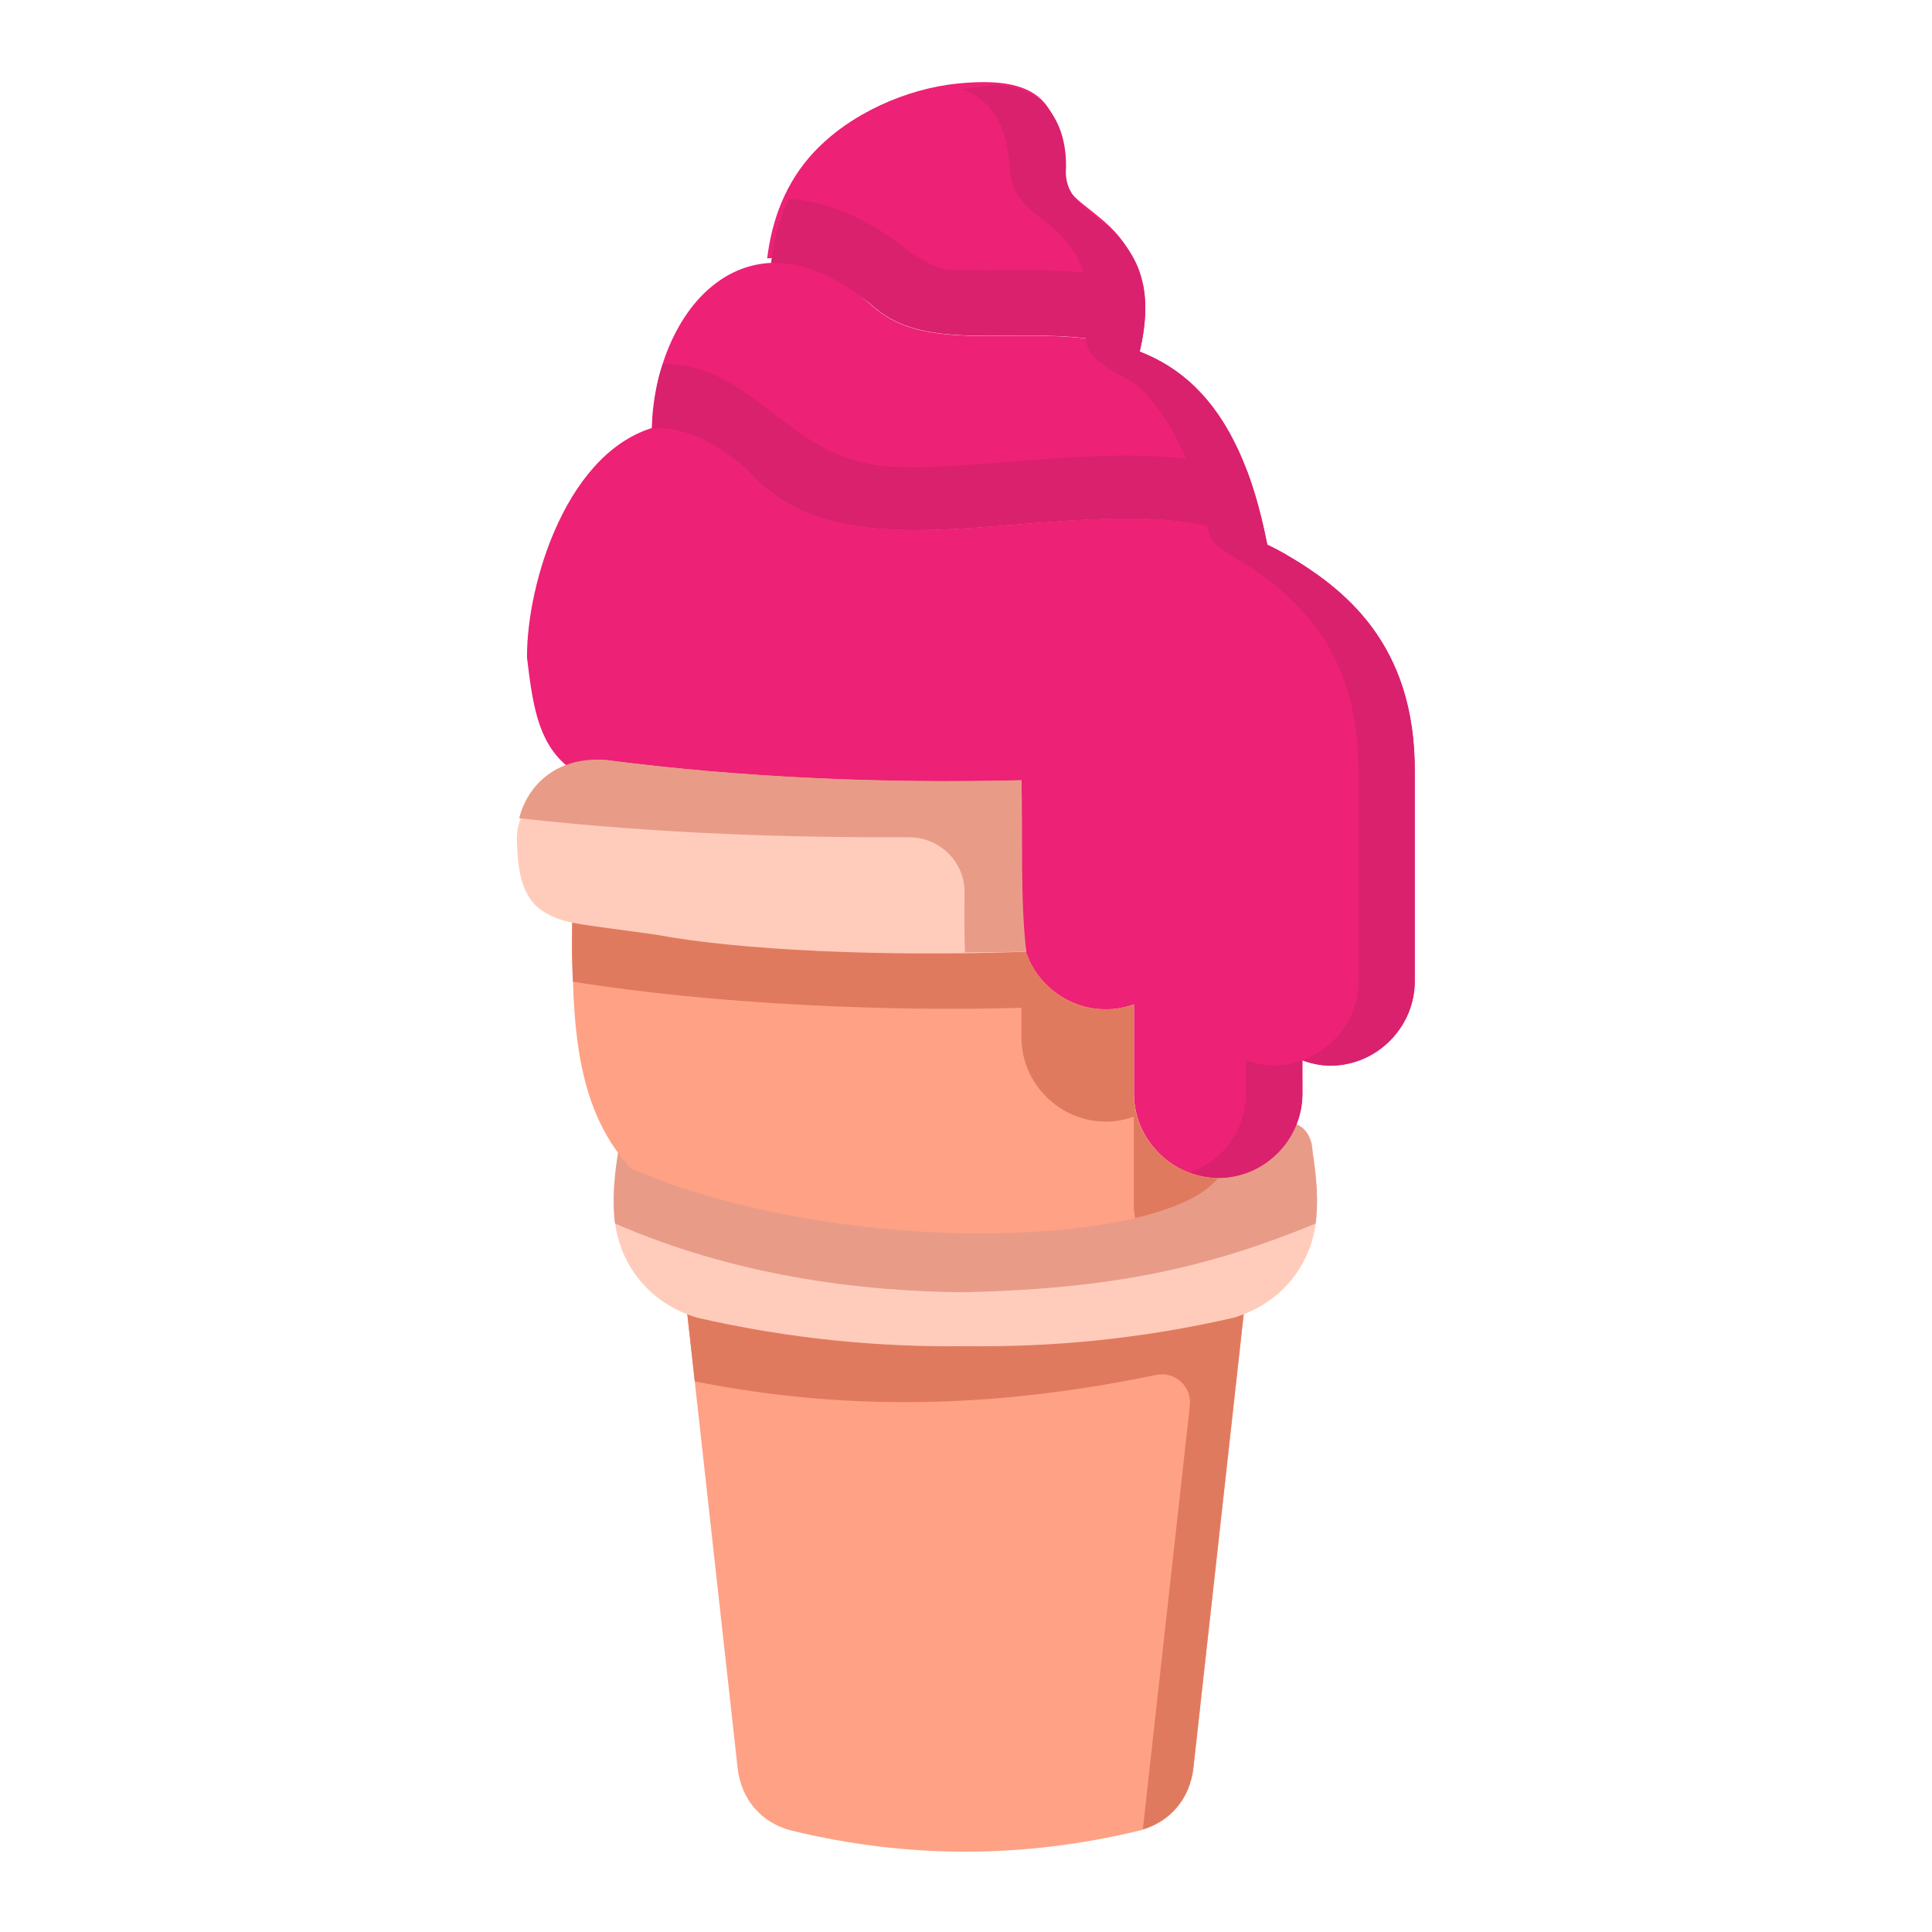 <?xml version="1.0" encoding="UTF-8" standalone="no"?>
<svg
   xmlns:dc="http://purl.org/dc/elements/1.1/"
   xmlns:cc="http://creativecommons.org/ns#"
   xmlns:rdf="http://www.w3.org/1999/02/22-rdf-syntax-ns#"
   xmlns:svg="http://www.w3.org/2000/svg"
   xmlns="http://www.w3.org/2000/svg"
   xmlns:sodipodi="http://sodipodi.sourceforge.net/DTD/sodipodi-0.dtd"
   xmlns:inkscape="http://www.inkscape.org/namespaces/inkscape"
   inkscape:export-ydpi="576"
   inkscape:export-xdpi="576"
   inkscape:export-filename="E:\Filedline\2 - Ice Cream.png"
   width="64pt"
   height="64pt"
   viewBox="0 0 22.578 22.578"
   version="1.1"
   id="svg831"
   inkscape:version="1.0 (4035a4fb49, 2020-05-01)"
   sodipodi:docname="EXPORT 64px.svg">
  <defs
     id="defs825">
    <pattern
       id="EMFhbasepattern"
       patternUnits="userSpaceOnUse"
       width="6"
       height="6"
       x="0"
       y="0" />
    <pattern
       id="EMFhbasepattern-9"
       patternUnits="userSpaceOnUse"
       width="6"
       height="6"
       x="0"
       y="0" />
    <pattern
       id="EMFhbasepattern-0"
       patternUnits="userSpaceOnUse"
       width="6"
       height="6"
       x="0"
       y="0" />
    <pattern
       id="EMFhbasepattern-7"
       patternUnits="userSpaceOnUse"
       width="6"
       height="6"
       x="0"
       y="0" />
    <pattern
       id="EMFhbasepattern-2"
       patternUnits="userSpaceOnUse"
       width="6"
       height="6"
       x="0"
       y="0" />
    <pattern
       id="EMFhbasepattern-98"
       patternUnits="userSpaceOnUse"
       width="6"
       height="6"
       x="0"
       y="0" />
    <pattern
       id="EMFhbasepattern-6"
       patternUnits="userSpaceOnUse"
       width="6"
       height="6"
       x="0"
       y="0" />
    <pattern
       id="EMFhbasepattern-01"
       patternUnits="userSpaceOnUse"
       width="6"
       height="6"
       x="0"
       y="0" />
    <pattern
       id="EMFhbasepattern-07"
       patternUnits="userSpaceOnUse"
       width="6"
       height="6"
       x="0"
       y="0" />
    <pattern
       id="EMFhbasepattern-8"
       patternUnits="userSpaceOnUse"
       width="6"
       height="6"
       x="0"
       y="0" />
    <pattern
       id="EMFhbasepattern-4"
       patternUnits="userSpaceOnUse"
       width="6"
       height="6"
       x="0"
       y="0" />
    <pattern
       id="EMFhbasepattern-40"
       patternUnits="userSpaceOnUse"
       width="6"
       height="6"
       x="0"
       y="0" />
    <pattern
       id="EMFhbasepattern-08"
       patternUnits="userSpaceOnUse"
       width="6"
       height="6"
       x="0"
       y="0" />
    <pattern
       id="EMFhbasepattern-04"
       patternUnits="userSpaceOnUse"
       width="6"
       height="6"
       x="0"
       y="0" />
    <pattern
       id="EMFhbasepattern-014"
       patternUnits="userSpaceOnUse"
       width="6"
       height="6"
       x="0"
       y="0" />
    <pattern
       id="EMFhbasepattern-27"
       patternUnits="userSpaceOnUse"
       width="6"
       height="6"
       x="0"
       y="0" />
    <pattern
       id="EMFhbasepattern-09"
       patternUnits="userSpaceOnUse"
       width="6"
       height="6"
       x="0"
       y="0" />
    <pattern
       id="EMFhbasepattern-5"
       patternUnits="userSpaceOnUse"
       width="6"
       height="6"
       x="0"
       y="0" />
    <pattern
       id="EMFhbasepattern-018"
       patternUnits="userSpaceOnUse"
       width="6"
       height="6"
       x="0"
       y="0" />
  </defs>
  <sodipodi:namedview
     id="base"
     pagecolor="#ffffff"
     bordercolor="#666666"
     borderopacity="1.0"
     inkscape:pageopacity="0.0"
     inkscape:pageshadow="2"
     inkscape:zoom="3.3909162"
     inkscape:cx="9.805947"
     inkscape:cy="23.142722"
     inkscape:document-units="pt"
     inkscape:current-layer="layer1"
     showgrid="false"
     units="pt"
     inkscape:window-width="1366"
     inkscape:window-height="715"
     inkscape:window-x="-8"
     inkscape:window-y="-8"
     inkscape:window-maximized="1"
     inkscape:pagecheckerboard="true"
     inkscape:showpageshadow="false"
     inkscape:object-paths="true"
     inkscape:snap-intersection-paths="true"
     inkscape:snap-smooth-nodes="true"
     inkscape:snap-midpoints="true"
     showguides="true"
     inkscape:snap-bbox="true"
     inkscape:bbox-nodes="true"
     inkscape:snap-nodes="false"
     inkscape:snap-global="true"
     inkscape:document-rotation="0">
    <inkscape:grid
       type="xygrid"
       id="grid1378" />
    <sodipodi:guide
       position="0.97,21.608"
       orientation="78,0"
       id="guide1380"
       inkscape:locked="false" />
    <sodipodi:guide
       position="0.97,0.97"
       orientation="0,78"
       id="guide1382"
       inkscape:locked="false" />
    <sodipodi:guide
       position="21.608,0.97"
       orientation="-78,0"
       id="guide1384"
       inkscape:locked="false" />
    <sodipodi:guide
       position="21.608,21.608"
       orientation="0,-78"
       id="guide1386"
       inkscape:locked="false" />
  </sodipodi:namedview>
  <g
     inkscape:label="Icon"
     inkscape:groupmode="layer"
     id="layer1"
     transform="translate(0,-274.422)">
    <g
       transform="matrix(1.24,0,0,1.24,37.951,-34.218)"
       style="display:inline"
       id="g1620">
      <path
         style="color:#000000;font-style:normal;font-variant:normal;font-weight:normal;font-stretch:normal;font-size:medium;line-height:normal;font-family:sans-serif;font-variant-ligatures:normal;font-variant-position:normal;font-variant-caps:normal;font-variant-numeric:normal;font-variant-alternates:normal;font-variant-east-asian:normal;font-feature-settings:normal;font-variation-settings:normal;text-indent:0;text-align:start;text-decoration:none;text-decoration-line:none;text-decoration-style:solid;text-decoration-color:#000000;letter-spacing:normal;word-spacing:normal;text-transform:none;writing-mode:lr-tb;direction:ltr;text-orientation:mixed;dominant-baseline:auto;baseline-shift:baseline;text-anchor:start;white-space:normal;shape-padding:0;shape-margin:0;inline-size:0;clip-rule:nonzero;display:inline;overflow:visible;visibility:visible;isolation:auto;mix-blend-mode:normal;color-interpolation:sRGB;color-interpolation-filters:linearRGB;solid-color:#000000;solid-opacity:1;vector-effect:none;fill:#ffa185;fill-opacity:1;fill-rule:evenodd;stroke:none;stroke-width:0.529;stroke-linecap:round;stroke-linejoin:round;stroke-miterlimit:4;stroke-dasharray:none;stroke-dashoffset:0;stroke-opacity:1;color-rendering:auto;image-rendering:auto;shape-rendering:auto;text-rendering:auto;enable-background:accumulate;stop-color:#000000"
         d="m -24.15,261.092 0.496,4.473 c 0.032,0.291 0.22,0.521 0.514,0.592 1.092,0.265 2.185,0.261 3.266,0 0.293,-0.071 0.483,-0.301 0.516,-0.592 l 0.496,-4.473 c 0.02,-0.179 -0.14,-0.325 -0.316,-0.289 -1.451,0.3 -2.958,0.39 -3.907,0.187 -0.949,-0.203 -1.083,-0.062 -1.064,0.102 z"
         id="path540"
         sodipodi:nodetypes="ccccccccc" />
      <path
         id="path1660"
         style="color:#000000;font-style:normal;font-variant:normal;font-weight:normal;font-stretch:normal;font-size:medium;line-height:normal;font-family:sans-serif;font-variant-ligatures:normal;font-variant-position:normal;font-variant-caps:normal;font-variant-numeric:normal;font-variant-alternates:normal;font-variant-east-asian:normal;font-feature-settings:normal;font-variation-settings:normal;text-indent:0;text-align:start;text-decoration:none;text-decoration-line:none;text-decoration-style:solid;text-decoration-color:#000000;letter-spacing:normal;word-spacing:normal;text-transform:none;writing-mode:lr-tb;direction:ltr;text-orientation:mixed;dominant-baseline:auto;baseline-shift:baseline;text-anchor:start;white-space:normal;shape-padding:0;shape-margin:0;inline-size:0;clip-rule:nonzero;display:inline;overflow:visible;visibility:visible;isolation:auto;mix-blend-mode:normal;color-interpolation:sRGB;color-interpolation-filters:linearRGB;solid-color:#000000;solid-opacity:1;vector-effect:none;fill:#e07a5f;fill-opacity:1;fill-rule:evenodd;stroke:none;stroke-width:0.529;stroke-linecap:round;stroke-linejoin:round;stroke-miterlimit:4;stroke-dasharray:none;stroke-dashoffset:0;stroke-opacity:1;color-rendering:auto;image-rendering:auto;shape-rendering:auto;text-rendering:auto;enable-background:accumulate;stop-color:#000000"
         d="m -24.15,261.092 0.092,0.83 c 1.569,0.312 2.986,0.221 4.35,-0.061 0.176,-0.036 0.336,0.11 0.316,0.289 l -0.443,3.994 c 0.27,-0.082 0.445,-0.301 0.476,-0.579 l 0.496,-4.473 c 0.02,-0.179 -0.14,-0.325 -0.316,-0.289 -1.451,0.3 -2.958,0.39 -3.914,0.194 -0.956,-0.197 -1.075,-0.06 -1.057,0.095 z"
         sodipodi:nodetypes="cccccccccc" />
      <path
         style="color:#000000;font-style:normal;font-variant:normal;font-weight:normal;font-stretch:normal;font-size:medium;line-height:normal;font-family:sans-serif;font-variant-ligatures:normal;font-variant-position:normal;font-variant-caps:normal;font-variant-numeric:normal;font-variant-alternates:normal;font-variant-east-asian:normal;font-feature-settings:normal;font-variation-settings:normal;text-indent:0;text-align:start;text-decoration:none;text-decoration-line:none;text-decoration-style:solid;text-decoration-color:#000000;letter-spacing:normal;word-spacing:normal;text-transform:none;writing-mode:lr-tb;direction:ltr;text-orientation:mixed;dominant-baseline:auto;baseline-shift:baseline;text-anchor:start;white-space:normal;shape-padding:0;shape-margin:0;inline-size:0;clip-rule:nonzero;display:inline;overflow:visible;visibility:visible;isolation:auto;mix-blend-mode:normal;color-interpolation:sRGB;color-interpolation-filters:linearRGB;solid-color:#000000;solid-opacity:1;vector-effect:none;fill:#ffccbc;fill-opacity:1;fill-rule:nonzero;stroke:none;stroke-width:0.529;stroke-linecap:round;stroke-linejoin:round;stroke-miterlimit:4;stroke-dasharray:none;stroke-dashoffset:0;stroke-opacity:1;color-rendering:auto;image-rendering:auto;shape-rendering:auto;text-rendering:auto;enable-background:accumulate;stop-color:#000000"
         d="m -24.777,259.738 c 0,0.044 -0.072,0.366 -0.031,0.695 0.041,0.329 0.26,0.719 0.74,0.879 0.008,0.003 0.017,0.006 0.025,0.008 0.887,0.204 1.73,0.281 2.539,0.27 0.807,0.011 1.648,-0.066 2.533,-0.27 0.009,-0.002 0.017,-0.005 0.025,-0.008 0.481,-0.16 0.699,-0.55 0.74,-0.879 0.041,-0.329 -0.031,-0.651 -0.031,-0.695 1.75e-4,-0.185 -0.184,-0.313 -0.357,-0.248 -1.015,0.383 -1.979,0.533 -2.914,0.533 -0.935,1e-5 -1.897,-0.149 -2.521,-0.351 -0.624,-0.202 -0.748,-0.083 -0.748,0.067 z"
         id="path554"
         sodipodi:nodetypes="cscccccsccccc" />
      <path
         id="path1654"
         style="color:#000000;font-style:normal;font-variant:normal;font-weight:normal;font-stretch:normal;font-size:medium;line-height:normal;font-family:sans-serif;font-variant-ligatures:normal;font-variant-position:normal;font-variant-caps:normal;font-variant-numeric:normal;font-variant-alternates:normal;font-variant-east-asian:normal;font-feature-settings:normal;font-variation-settings:normal;text-indent:0;text-align:start;text-decoration:none;text-decoration-line:none;text-decoration-style:solid;text-decoration-color:#000000;letter-spacing:normal;word-spacing:normal;text-transform:none;writing-mode:lr-tb;direction:ltr;text-orientation:mixed;dominant-baseline:auto;baseline-shift:baseline;text-anchor:start;white-space:normal;shape-padding:0;shape-margin:0;inline-size:0;clip-rule:nonzero;display:inline;overflow:visible;visibility:visible;isolation:auto;mix-blend-mode:normal;color-interpolation:sRGB;color-interpolation-filters:linearRGB;solid-color:#000000;solid-opacity:1;vector-effect:none;fill:#e89c87;fill-opacity:1;fill-rule:nonzero;stroke:none;stroke-width:0.529;stroke-linecap:round;stroke-linejoin:round;stroke-miterlimit:4;stroke-dasharray:none;stroke-dashoffset:0;stroke-opacity:1;color-rendering:auto;image-rendering:auto;shape-rendering:auto;text-rendering:auto;enable-background:accumulate;stop-color:#000000"
         d="m -18.594,259.49 c -1.015,0.383 -1.979,0.533 -2.914,0.533 -0.935,10e-6 -1.897,-0.15 -2.912,-0.533 l -0.358,0.248 c 0,0.044 -0.073,0.366 -0.032,0.696 1.123,0.49 2.297,0.641 3.301,0.648 1.296,-0.032 2.214,-0.197 3.303,-0.648 0.041,-0.329 -0.031,-0.651 -0.031,-0.696 -0.026,-0.276 -0.254,-0.281 -0.358,-0.248 z"
         sodipodi:nodetypes="ccccccccc" />
      <path
         id="path621"
         style="color:#000000;font-style:normal;font-variant:normal;font-weight:normal;font-stretch:normal;font-size:medium;line-height:normal;font-family:sans-serif;font-variant-ligatures:normal;font-variant-position:normal;font-variant-caps:normal;font-variant-numeric:normal;font-variant-alternates:normal;font-variant-east-asian:normal;font-feature-settings:normal;font-variation-settings:normal;text-indent:0;text-align:start;text-decoration:none;text-decoration-line:none;text-decoration-style:solid;text-decoration-color:#000000;letter-spacing:normal;word-spacing:normal;text-transform:none;writing-mode:lr-tb;direction:ltr;text-orientation:mixed;dominant-baseline:auto;baseline-shift:baseline;text-anchor:start;white-space:normal;shape-padding:0;shape-margin:0;inline-size:0;clip-rule:nonzero;display:inline;overflow:visible;visibility:visible;isolation:auto;mix-blend-mode:normal;color-interpolation:sRGB;color-interpolation-filters:linearRGB;solid-color:#000000;solid-opacity:1;vector-effect:none;fill:#ed2175;fill-opacity:1;fill-rule:nonzero;stroke:none;stroke-width:0.529;stroke-linecap:round;stroke-linejoin:round;stroke-miterlimit:4;stroke-dasharray:none;stroke-dashoffset:0;stroke-opacity:1;color-rendering:auto;image-rendering:auto;shape-rendering:auto;text-rendering:auto;enable-background:accumulate;stop-color:#000000"
         d="m -24.384,252.916 c -0.872,0.199 -1.259,1.483 -1.255,2.184 0.05,0.413 0.096,0.787 0.371,1.017 1.217,0.127 2.634,0.173 3.744,0.149 0.301,-0.002 0.546,0.236 0.546,0.538 v 0.82 c -2.6e-5,0.554 0.548,0.934 1.059,0.746 v 0.84 c -7e-6,0.435 0.36,0.795 0.795,0.795 0.435,0 0.793,-0.36 0.793,-0.795 v -0.313 c 0.083,0.03 0.171,0.05 0.264,0.05 0.435,0 0.795,-0.36 0.795,-0.795 V 256.184 c 0.009,-1.215 -0.667,-1.739 -1.23,-2.065 -0.563,-0.325 -1.215,-0.352 -1.856,-0.32 -0.64,0.032 -1.281,0.122 -1.84,0.093 -0.558,-0.028 -1.01,-0.159 -1.361,-0.559 -0.274,-0.259 -0.476,-0.387 -0.824,-0.418 z"
         sodipodi:nodetypes="cccccccccsccscssccc" />
      <path
         id="path569"
         style="color:#000000;font-style:normal;font-variant:normal;font-weight:normal;font-stretch:normal;font-size:medium;line-height:normal;font-family:sans-serif;font-variant-ligatures:normal;font-variant-position:normal;font-variant-caps:normal;font-variant-numeric:normal;font-variant-alternates:normal;font-variant-east-asian:normal;font-feature-settings:normal;font-variation-settings:normal;text-indent:0;text-align:start;text-decoration:none;text-decoration-line:none;text-decoration-style:solid;text-decoration-color:#000000;letter-spacing:normal;word-spacing:normal;text-transform:none;writing-mode:lr-tb;direction:ltr;text-orientation:mixed;dominant-baseline:auto;baseline-shift:baseline;text-anchor:start;white-space:normal;shape-padding:0;shape-margin:0;inline-size:0;clip-rule:nonzero;display:inline;overflow:visible;visibility:visible;isolation:auto;mix-blend-mode:normal;color-interpolation:sRGB;color-interpolation-filters:linearRGB;solid-color:#000000;solid-opacity:1;vector-effect:none;fill:#ffa185;fill-opacity:1;fill-rule:nonzero;stroke:none;stroke-width:0.529;stroke-linecap:round;stroke-linejoin:round;stroke-miterlimit:4;stroke-dasharray:none;stroke-dashoffset:0;stroke-opacity:1;color-rendering:auto;image-rendering:auto;shape-rendering:auto;text-rendering:auto;enable-background:accumulate;stop-color:#000000"
         d="m -19.125,260.004 c -0.435,-2e-5 -0.795,-0.36 -0.795,-0.795 v -0.84 c -0.083,0.029 -0.172,0.046 -0.264,0.046 -0.435,-2e-5 -0.795,-0.357 -0.795,-0.793 v -0.28 c -1.322,0.046 -2.624,-0.016 -3.368,-0.134 -0.744,-0.118 -0.864,10e-4 -0.864,0.148 -0.004,1.059 -0.021,1.932 0.549,2.558 0.992,0.428 2.2,0.597 3.154,0.613 0.973,0.012 2.058,-0.123 2.383,-0.526 z"
         sodipodi:nodetypes="ccccscccccc" />
      <path
         id="path1581"
         style="color:#000000;font-style:normal;font-variant:normal;font-weight:normal;font-stretch:normal;font-size:medium;line-height:normal;font-family:sans-serif;font-variant-ligatures:normal;font-variant-position:normal;font-variant-caps:normal;font-variant-numeric:normal;font-variant-alternates:normal;font-variant-east-asian:normal;font-feature-settings:normal;font-variation-settings:normal;text-indent:0;text-align:start;text-decoration:none;text-decoration-line:none;text-decoration-style:solid;text-decoration-color:#000000;letter-spacing:normal;word-spacing:normal;text-transform:none;writing-mode:lr-tb;direction:ltr;text-orientation:mixed;dominant-baseline:auto;baseline-shift:baseline;text-anchor:start;white-space:normal;shape-padding:0;shape-margin:0;inline-size:0;clip-rule:nonzero;display:inline;overflow:visible;visibility:visible;isolation:auto;mix-blend-mode:normal;color-interpolation:sRGB;color-interpolation-filters:linearRGB;solid-color:#000000;solid-opacity:1;vector-effect:none;fill:#ed2175;fill-opacity:1;fill-rule:nonzero;stroke:none;stroke-width:2;stroke-linecap:round;stroke-linejoin:round;stroke-miterlimit:4;stroke-dasharray:none;stroke-dashoffset:0;stroke-opacity:1;color-rendering:auto;image-rendering:auto;shape-rendering:auto;text-rendering:auto;enable-background:accumulate;stop-color:#000000"
         d="m -86.545,-112.191 c -1.01,1.079 -1.498,2.41 -1.664,3.781 0.062,-0.003 0.123,-0.012 0.186,-0.012 v 0.002 c 1.058,0.01 2.191,0.495 3.338,1.449 0.013,0.013 0.025,0.026 0.037,0.039 0.83,0.764 1.82,1.005 3.064,1.084 1.245,0.077 2.68,-0.045 4.156,0.074 0.776,0.063 1.579,0.211 2.352,0.514 0.228,-0.983 0.257,-1.787 0.098,-2.486 -0.209,-0.918 -0.764,-1.564 -1.254,-1.986 -0.49,-0.423 -0.91,-0.701 -1.137,-0.967 -0.728,-0.886 0.131,-1.713 -0.916,-3.168 -0.464,-0.596 -1.3,-0.947 -3.136,-0.763 -1.837,0.183 -3.844,1.073 -5.123,2.439 z"
         transform="matrix(0.265,0,0,0.265,0,280.067)"
         sodipodi:nodetypes="sccccccccsscccs" />
      <path
         id="path1593"
         style="color:#000000;font-style:normal;font-variant:normal;font-weight:normal;font-stretch:normal;font-size:medium;line-height:normal;font-family:sans-serif;font-variant-ligatures:normal;font-variant-position:normal;font-variant-caps:normal;font-variant-numeric:normal;font-variant-alternates:normal;font-variant-east-asian:normal;font-feature-settings:normal;font-variation-settings:normal;text-indent:0;text-align:start;text-decoration:none;text-decoration-line:none;text-decoration-style:solid;text-decoration-color:#000000;letter-spacing:normal;word-spacing:normal;text-transform:none;writing-mode:lr-tb;direction:ltr;text-orientation:mixed;dominant-baseline:auto;baseline-shift:baseline;text-anchor:start;white-space:normal;shape-padding:0;shape-margin:0;inline-size:0;clip-rule:nonzero;display:inline;overflow:visible;visibility:visible;isolation:auto;mix-blend-mode:normal;color-interpolation:sRGB;color-interpolation-filters:linearRGB;solid-color:#000000;solid-opacity:1;vector-effect:none;fill:#d9216d;fill-opacity:1;fill-rule:nonzero;stroke:none;stroke-width:0.529;stroke-linecap:round;stroke-linejoin:round;stroke-miterlimit:4;stroke-dasharray:none;stroke-dashoffset:0;stroke-opacity:1;color-rendering:auto;image-rendering:auto;shape-rendering:auto;text-rendering:auto;enable-background:accumulate;stop-color:#000000"
         d="m -23.167,250.776 v 5.1e-4 c -0.093,0.191 -0.147,0.397 -0.172,0.606 0.333,0.05 0.696,0.193 0.932,0.381 0.003,0.003 0.007,0.007 0.01,0.01 0.22,0.202 0.482,0.266 0.811,0.287 0.329,0.021 0.709,-0.012 1.1,0.02 0.205,0.017 0.418,0.055 0.622,0.135 0.058,-0.25 0.066,-0.456 0.029,-0.636 -0.21,-0.062 -0.415,-0.096 -0.603,-0.111 -0.455,-0.037 -0.85,-0.004 -1.109,-0.02 h -0.002 c -0.214,0.018 -0.326,-0.082 -0.465,-0.157 -0.344,-0.287 -0.739,-0.48 -1.153,-0.516 z"
         sodipodi:nodetypes="ccccccccccccccc" />
      <path
         id="path734"
         style="color:#000000;font-style:normal;font-variant:normal;font-weight:normal;font-stretch:normal;font-size:medium;line-height:normal;font-family:sans-serif;font-variant-ligatures:normal;font-variant-position:normal;font-variant-caps:normal;font-variant-numeric:normal;font-variant-alternates:normal;font-variant-east-asian:normal;font-feature-settings:normal;font-variation-settings:normal;text-indent:0;text-align:start;text-decoration:none;text-decoration-line:none;text-decoration-style:solid;text-decoration-color:#000000;letter-spacing:normal;word-spacing:normal;text-transform:none;writing-mode:lr-tb;direction:ltr;text-orientation:mixed;dominant-baseline:auto;baseline-shift:baseline;text-anchor:start;white-space:normal;shape-padding:0;shape-margin:0;inline-size:0;clip-rule:nonzero;display:inline;overflow:visible;visibility:visible;isolation:auto;mix-blend-mode:normal;color-interpolation:sRGB;color-interpolation-filters:linearRGB;solid-color:#000000;solid-opacity:1;vector-effect:none;fill:#ed2175;fill-opacity:1;fill-rule:nonzero;stroke:none;stroke-width:0.529;stroke-linecap:round;stroke-linejoin:round;stroke-miterlimit:4;stroke-dasharray:none;stroke-dashoffset:0;stroke-opacity:1;color-rendering:auto;image-rendering:auto;shape-rendering:auto;text-rendering:auto;enable-background:accumulate;stop-color:#000000"
         d="m -23.29,251.38 c -0.04,-3.8e-4 -0.08,0.002 -0.119,0.007 -0.313,0.038 -0.556,0.236 -0.717,0.465 -0.161,0.229 -0.256,0.498 -0.303,0.754 -0.021,0.116 -0.032,0.227 -0.033,0.335 0.026,-0.008 0.05,-0.018 0.077,-0.024 0.348,0.031 0.549,0.159 0.824,0.418 0.351,0.399 0.803,0.531 1.361,0.559 0.558,0.028 1.199,-0.062 1.84,-0.093 0.582,-0.029 1.173,-0.007 1.698,0.241 -0.137,-0.708 -0.366,-1.184 -0.681,-1.491 -0.337,-0.329 -0.754,-0.437 -1.144,-0.469 -0.391,-0.032 -0.77,8.7e-4 -1.1,-0.02 -0.329,-0.021 -0.591,-0.085 -0.811,-0.287 a 0.265,0.265 0 0 0 -0.01,-0.01 c -0.304,-0.253 -0.603,-0.381 -0.883,-0.383 z" />
      <path
         id="path1630"
         style="color:#000000;font-style:normal;font-variant:normal;font-weight:normal;font-stretch:normal;font-size:medium;line-height:normal;font-family:sans-serif;font-variant-ligatures:normal;font-variant-position:normal;font-variant-caps:normal;font-variant-numeric:normal;font-variant-alternates:normal;font-variant-east-asian:normal;font-feature-settings:normal;font-variation-settings:normal;text-indent:0;text-align:start;text-decoration:none;text-decoration-line:none;text-decoration-style:solid;text-decoration-color:#000000;letter-spacing:normal;word-spacing:normal;text-transform:none;writing-mode:lr-tb;direction:ltr;text-orientation:mixed;dominant-baseline:auto;baseline-shift:baseline;text-anchor:start;white-space:normal;shape-padding:0;shape-margin:0;inline-size:0;clip-rule:nonzero;display:inline;overflow:visible;visibility:visible;isolation:auto;mix-blend-mode:normal;color-interpolation:sRGB;color-interpolation-filters:linearRGB;solid-color:#000000;solid-opacity:1;vector-effect:none;fill:#e07a5f;fill-opacity:1;fill-rule:nonzero;stroke:none;stroke-width:0.529;stroke-linecap:round;stroke-linejoin:round;stroke-miterlimit:4;stroke-dasharray:none;stroke-dashoffset:0;stroke-opacity:1;color-rendering:auto;image-rendering:auto;shape-rendering:auto;text-rendering:auto;enable-background:accumulate;stop-color:#000000"
         d="m -25.211,257.357 c -0.001,0.35 -0.012,0.491 0.005,0.798 1.343,0.217 3.026,0.284 4.227,0.246 v 0.28 c -7e-6,0.435 0.36,0.793 0.795,0.793 0.092,0 0.181,-0.017 0.264,-0.046 v 0.84 c 0,0.04 0.006,0.078 0.012,0.116 0.355,-0.084 0.642,-0.205 0.783,-0.379 -0.435,-2e-5 -0.795,-0.36 -0.795,-0.795 v -0.84 c -0.083,0.029 -0.172,0.046 -0.264,0.046 -0.435,-2e-5 -0.795,-0.357 -0.795,-0.793 v -0.28 c -1.322,0.046 -2.624,-0.016 -3.368,-0.134 -0.744,-0.118 -0.864,0.001 -0.864,0.148 z"
         sodipodi:nodetypes="cccsscscccccsccc" />
      <path
         id="path584"
         style="color:#000000;font-style:normal;font-variant:normal;font-weight:normal;font-stretch:normal;font-size:medium;line-height:normal;font-family:sans-serif;font-variant-ligatures:normal;font-variant-position:normal;font-variant-caps:normal;font-variant-numeric:normal;font-variant-alternates:normal;font-variant-east-asian:normal;font-feature-settings:normal;font-variation-settings:normal;text-indent:0;text-align:start;text-decoration:none;text-decoration-line:none;text-decoration-style:solid;text-decoration-color:#000000;letter-spacing:normal;word-spacing:normal;text-transform:none;writing-mode:lr-tb;direction:ltr;text-orientation:mixed;dominant-baseline:auto;baseline-shift:baseline;text-anchor:start;white-space:normal;shape-padding:0;shape-margin:0;inline-size:0;clip-rule:nonzero;display:inline;overflow:visible;visibility:visible;isolation:auto;mix-blend-mode:normal;color-interpolation:sRGB;color-interpolation-filters:linearRGB;solid-color:#000000;solid-opacity:1;vector-effect:none;fill:#ffccbc;fill-opacity:1;fill-rule:nonzero;stroke:none;stroke-width:0.529;stroke-linecap:round;stroke-linejoin:round;stroke-miterlimit:4;stroke-dasharray:none;stroke-dashoffset:0;stroke-opacity:1;color-rendering:auto;image-rendering:auto;shape-rendering:auto;text-rendering:auto;enable-background:accumulate;stop-color:#000000"
         d="m -20.934,257.873 c -0.089,-0.512 -0.045,-1.078 -0.045,-1.615 -1.289,0.031 -2.604,-0.021 -3.92,-0.191 -0.457,0.007 -0.837,0.4 -0.836,0.742 0.005,0.157 0.015,0.272 0.043,0.381 0.028,0.108 0.093,0.228 0.193,0.295 0.2,0.133 0.359,0.123 1.086,0.229 0.768,0.143 2.118,0.208 3.479,0.159 z"
         sodipodi:nodetypes="ccccsccc" />
      <path
         id="path710"
         style="color:#000000;font-style:normal;font-variant:normal;font-weight:normal;font-stretch:normal;font-size:medium;line-height:normal;font-family:sans-serif;font-variant-ligatures:normal;font-variant-position:normal;font-variant-caps:normal;font-variant-numeric:normal;font-variant-alternates:normal;font-variant-east-asian:normal;font-feature-settings:normal;font-variation-settings:normal;text-indent:0;text-align:start;text-decoration:none;text-decoration-line:none;text-decoration-style:solid;text-decoration-color:#000000;letter-spacing:normal;word-spacing:normal;text-transform:none;writing-mode:lr-tb;direction:ltr;text-orientation:mixed;dominant-baseline:auto;baseline-shift:baseline;text-anchor:start;white-space:normal;shape-padding:0;shape-margin:0;inline-size:0;clip-rule:nonzero;display:inline;overflow:visible;visibility:visible;isolation:auto;mix-blend-mode:normal;color-interpolation:sRGB;color-interpolation-filters:linearRGB;solid-color:#000000;solid-opacity:1;vector-effect:none;fill:#d9216d;fill-opacity:1;fill-rule:nonzero;stroke:none;stroke-width:2;stroke-linecap:round;stroke-linejoin:round;stroke-miterlimit:4;stroke-dasharray:none;stroke-dashoffset:0;stroke-opacity:1;color-rendering:auto;image-rendering:auto;shape-rendering:auto;text-rendering:auto;enable-background:accumulate;stop-color:#000000"
         d="m -24.357,252.331 c -0.074,0.201 -0.089,0.413 -0.104,0.609 0.362,-0.024 0.701,0.207 0.901,0.394 0.351,0.399 0.803,0.531 1.361,0.559 0.558,0.028 1.199,-0.062 1.84,-0.093 0.58,-0.029 1.17,-0.007 1.694,0.239 -0.051,-0.262 -0.113,-0.499 -0.189,-0.7 -0.525,-0.15 -1.057,-0.154 -1.535,-0.131 -0.676,0.033 -1.309,0.118 -1.781,0.094 -1.007,-0.027 -1.294,-0.966 -2.187,-0.97 l -5e-6,-4e-5 z"
         sodipodi:nodetypes="cccccccccccc" />
      <path
         sodipodi:nodetypes="ccccscccccscsscccscsccccccscscsscsccsscccc"
         id="path1610"
         style="color:#000000;font-style:normal;font-variant:normal;font-weight:normal;font-stretch:normal;font-size:medium;line-height:normal;font-family:sans-serif;font-variant-ligatures:normal;font-variant-position:normal;font-variant-caps:normal;font-variant-numeric:normal;font-variant-alternates:normal;font-variant-east-asian:normal;font-feature-settings:normal;font-variation-settings:normal;text-indent:0;text-align:start;text-decoration:none;text-decoration-line:none;text-decoration-style:solid;text-decoration-color:#000000;letter-spacing:normal;word-spacing:normal;text-transform:none;writing-mode:lr-tb;direction:ltr;text-orientation:mixed;dominant-baseline:auto;baseline-shift:baseline;text-anchor:start;white-space:normal;shape-padding:0;shape-margin:0;inline-size:0;clip-rule:nonzero;display:inline;overflow:visible;visibility:visible;isolation:auto;mix-blend-mode:normal;color-interpolation:sRGB;color-interpolation-filters:linearRGB;solid-color:#000000;solid-opacity:1;vector-effect:none;fill:#d9216d;fill-opacity:1;fill-rule:nonzero;stroke:none;stroke-width:0.529;stroke-linecap:round;stroke-linejoin:round;stroke-miterlimit:4;stroke-dasharray:none;stroke-dashoffset:0;stroke-opacity:1;color-rendering:auto;image-rendering:auto;shape-rendering:auto;text-rendering:auto;enable-background:accumulate;stop-color:#000000"
         d="m -21.277,249.711 c -0.089,0.009 -0.175,0.02 -0.257,0.034 0.342,0.126 0.418,0.434 0.447,0.738 -9.14e-4,0.286 0.211,0.408 0.389,0.551 0.13,0.112 0.277,0.283 0.332,0.526 0.035,0.155 0.036,0.33 -9.98e-4,0.536 -0.011,0.218 0.341,0.331 0.497,0.454 0.286,0.279 0.501,0.698 0.641,1.303 0.029,0.174 0.089,0.183 0.197,0.267 0.563,0.325 1.24,0.85 1.23,2.064 v 1.966 c 0,0.342 -0.223,0.635 -0.53,0.746 0.083,0.03 0.171,0.05 0.264,0.05 0.435,0 0.795,-0.36 0.795,-0.795 v -1.966 c 0.009,-1.215 -0.667,-1.739 -1.23,-2.064 -0.052,-0.03 -0.105,-0.055 -0.158,-0.08 -0.137,-0.708 -0.366,-1.184 -0.681,-1.491 -0.16,-0.156 -0.338,-0.261 -0.522,-0.333 0.06,-0.26 0.068,-0.472 0.026,-0.657 -0.055,-0.243 -0.202,-0.414 -0.332,-0.526 -0.22,-0.168 -0.411,-0.29 -0.389,-0.551 0.008,-0.495 -0.28,-0.801 -0.719,-0.772 h 1e-6 z m 2.945,9.185 c -0.083,0.03 -0.172,0.05 -0.265,0.05 -0.093,0 -0.181,-0.02 -0.264,-0.05 v 0.313 c 0,0.342 -0.222,0.634 -0.528,0.745 0.083,0.03 0.172,0.05 0.265,0.05 0.435,0 0.793,-0.36 0.793,-0.795 z m -3.721,-2.63 c -0.141,0.003 -0.298,0.002 -0.448,0.003 0.166,0.002 0.319,5.1e-4 0.477,0 -0.01,-4.7e-4 -0.019,-0.003 -0.029,-0.003 z m 1.604,2.104 c 3.54e-4,1.3e-4 6.8e-4,3.9e-4 0.001,5.2e-4 v -5.2e-4 c -3.25e-4,1.2e-4 -7.06e-4,-1.2e-4 -0.001,0 z" />
      <path
         id="path1620"
         style="color:#000000;font-style:normal;font-variant:normal;font-weight:normal;font-stretch:normal;font-size:medium;line-height:normal;font-family:sans-serif;font-variant-ligatures:normal;font-variant-position:normal;font-variant-caps:normal;font-variant-numeric:normal;font-variant-alternates:normal;font-variant-east-asian:normal;font-feature-settings:normal;font-variation-settings:normal;text-indent:0;text-align:start;text-decoration:none;text-decoration-line:none;text-decoration-style:solid;text-decoration-color:#000000;letter-spacing:normal;word-spacing:normal;text-transform:none;writing-mode:lr-tb;direction:ltr;text-orientation:mixed;dominant-baseline:auto;baseline-shift:baseline;text-anchor:start;white-space:normal;shape-padding:0;shape-margin:0;inline-size:0;clip-rule:nonzero;display:inline;overflow:visible;visibility:visible;isolation:auto;mix-blend-mode:normal;color-interpolation:sRGB;color-interpolation-filters:linearRGB;solid-color:#000000;solid-opacity:1;vector-effect:none;fill:#e89c87;fill-opacity:1;fill-rule:nonzero;stroke:none;stroke-width:0.529;stroke-linecap:round;stroke-linejoin:round;stroke-miterlimit:4;stroke-dasharray:none;stroke-dashoffset:0;stroke-opacity:1;color-rendering:auto;image-rendering:auto;shape-rendering:auto;text-rendering:auto;enable-background:accumulate;stop-color:#000000"
         d="m -25.711,256.615 c 1.35,0.15 2.581,0.183 3.666,0.179 0.297,-0.002 0.535,0.233 0.53,0.529 -0.003,0.186 -0.004,0.373 0.004,0.556 0.192,-0.002 0.384,-9e-4 0.577,-0.008 -0.058,-0.516 -0.03,-1.047 -0.045,-1.615 -1.289,0.031 -2.604,-0.021 -3.92,-0.191 -0.483,-0.035 -0.742,0.261 -0.813,0.549 z"
         sodipodi:nodetypes="ccsccccc" />
    </g>
  </g>
</svg>
